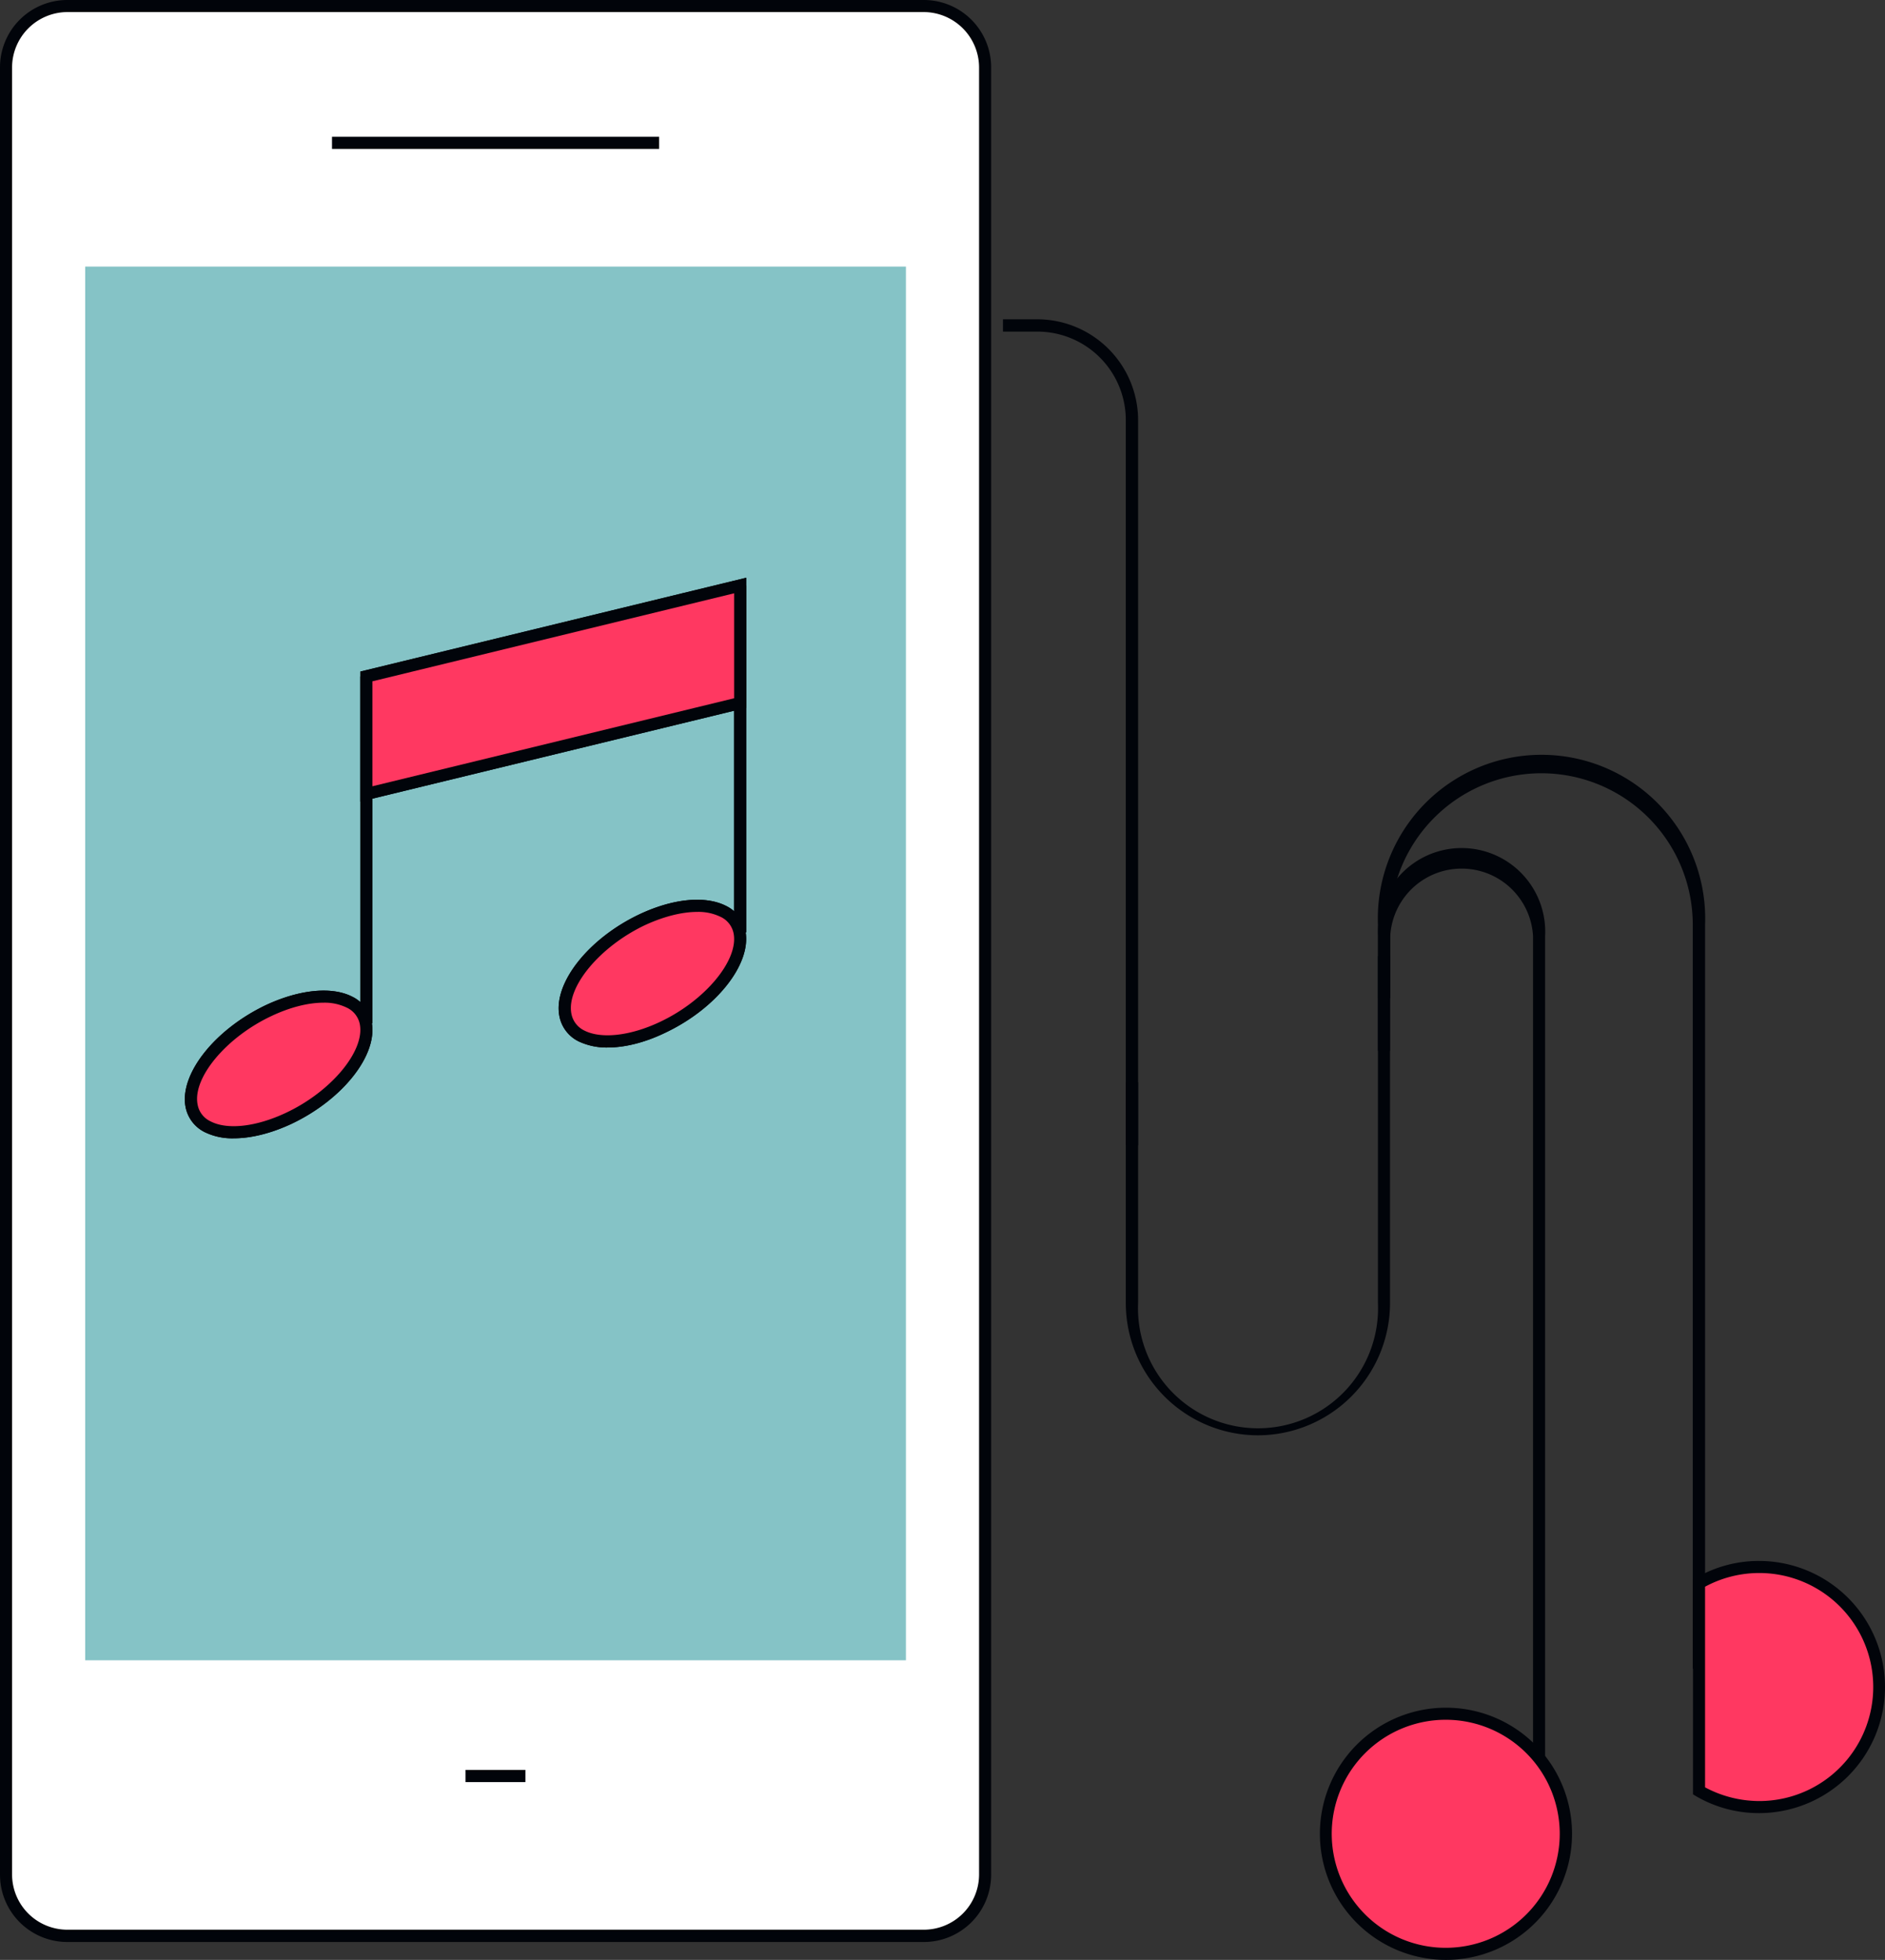 <svg xmlns="http://www.w3.org/2000/svg" width="811.9" height="844" viewBox="0 0 811.9 844">
  <rect x="0" y="0" width="811.9" height="844" fill="#333333" stroke="none"/>
  <title>LDigital41_74162405</title>
  <g id="Layer_2" data-name="Layer 2">
    <g id="_74162405">
      <g id="LDigital41_74162405">
        <g>
          <g>
            <path d="M424.3,807.3a26.4,26.4,0,0,1-26.4,26.3H29A26.4,26.4,0,0,1,2.6,807.3V29A26.4,26.4,0,0,1,29,2.6H397.9A26.4,26.4,0,0,1,424.3,29Z" fill="#fff"/>
            <path d="M397.9,836.3H29a29,29,0,0,1-29-29V29A29,29,0,0,1,29,0H397.9a29,29,0,0,1,29,29V807.3A29,29,0,0,1,397.9,836.3ZM29,5.2A23.9,23.9,0,0,0,5.2,29V807.3A23.8,23.8,0,0,0,29,831H397.9a23.8,23.8,0,0,0,23.8-23.7V29A23.9,23.9,0,0,0,397.9,5.2Z" fill="#01040a"/>
          </g>
          <rect x="36.7" y="114.8" width="353.5" height="600.18" fill="#85c3c6"/>
          <rect x="143" y="58.9" width="140.9" height="5.24" fill="#01040a"/>
          <rect x="200.5" y="762.2" width="25.8" height="5.24" fill="#01040a"/>
        </g>
        <g>
          <g>
            <g>
              <g>
                <path d="M157.5,440.7c2.4,12.8-12.4,31.1-33.2,40.9s-39.4,7.3-41.8-5.5S95,445,115.7,435.2,155.2,427.9,157.5,440.7Z" fill="#ff3861"/>
                <path d="M100.7,490.2a27,27,0,0,1-12.4-2.6,15.3,15.3,0,0,1-8.4-11c-2.6-14.1,12.6-33.3,34.7-43.8,14.4-6.7,28.3-8.1,37.1-3.6a15.3,15.3,0,0,1,8.4,11h0c2.7,14.2-12.6,33.4-34.6,43.8C116.7,488.1,108.1,490.2,100.7,490.2Zm38.6-58.4c-6.6,0-14.5,2-22.5,5.8-19.3,9.1-33.9,26.5-31.7,38a9.9,9.9,0,0,0,5.6,7.3c7.3,3.8,19.8,2.3,32.5-3.7,19.4-9.1,33.9-26.5,31.8-38h0a10,10,0,0,0-5.7-7.3A21.7,21.7,0,0,0,139.3,431.8Z" fill="#01040a"/>
              </g>
              <g>
                <line x1="157.8" y1="440.6" x2="157.8" y2="291.3" fill="#ff3861"/>
                <rect x="155.2" y="291.3" width="5.2" height="149.33" fill="#01040a"/>
              </g>
            </g>
            <g>
              <g>
                <path d="M318.5,401.6c2.4,12.8-12.5,31.1-33.2,40.9s-39.4,7.3-41.8-5.5,12.4-31.2,33.2-40.9S316.1,388.8,318.5,401.6Z" fill="#ff3861"/>
                <path d="M261.7,451.1a28.3,28.3,0,0,1-12.4-2.6,15.3,15.3,0,0,1-8.4-11.1c-2.6-14.1,12.6-33.3,34.6-43.7,14.5-6.8,28.3-8.1,37.2-3.6a15.3,15.3,0,0,1,8.4,11h0c2.6,14.1-12.6,33.3-34.7,43.7C277.7,449,269.1,451.1,261.7,451.1Zm38.6-58.4c-6.6,0-14.5,2-22.5,5.7-19.4,9.2-33.9,26.6-31.7,38.1a10.1,10.1,0,0,0,5.6,7.3c7.3,3.7,19.8,2.3,32.5-3.7,19.4-9.1,33.9-26.5,31.8-38h0a10,10,0,0,0-5.7-7.3A21.7,21.7,0,0,0,300.3,392.7Z" fill="#01040a"/>
              </g>
              <g>
                <line x1="318.8" y1="401.5" x2="318.8" y2="252.2" fill="#ff3861"/>
                <rect x="316.2" y="252.2" width="5.2" height="149.34" fill="#01040a"/>
              </g>
            </g>
            <g>
              <polygon points="318.8 302.7 157.8 341.9 157.8 291.3 318.8 252.2 318.8 302.7" fill="#ff3861"/>
              <path d="M155.2,345.2v-56l166.2-40.4v56Zm5.2-51.8v45.2l155.8-37.9V255.5Z" fill="#01040a"/>
            </g>
          </g>
          <g>
            <g>
              <g>
                <path d="M157.5,440.7c2.4,12.8-12.4,31.1-33.2,40.9s-39.4,7.3-41.8-5.5S95,445,115.7,435.2,155.2,427.9,157.5,440.7Z" fill="#ff3861"/>
                <path d="M100.7,490.2a27,27,0,0,1-12.4-2.6,15.3,15.3,0,0,1-8.4-11c-2.6-14.1,12.6-33.3,34.7-43.8,14.4-6.7,28.3-8.1,37.1-3.6a15.3,15.3,0,0,1,8.4,11h0c2.7,14.2-12.6,33.4-34.6,43.8C116.7,488.1,108.1,490.2,100.7,490.2Zm38.6-58.4c-6.6,0-14.5,2-22.5,5.8-19.3,9.1-33.9,26.5-31.7,38a9.9,9.9,0,0,0,5.6,7.3c7.3,3.8,19.8,2.3,32.5-3.7,19.4-9.1,33.9-26.5,31.8-38h0a10,10,0,0,0-5.7-7.3A21.7,21.7,0,0,0,139.3,431.8Z" fill="#01040a"/>
              </g>
              <g>
                <line x1="157.8" y1="440.6" x2="157.8" y2="291.3" fill="#ff3861"/>
                <rect x="155.2" y="291.3" width="5.2" height="149.33" fill="#01040a"/>
              </g>
            </g>
            <g>
              <g>
                <path d="M318.5,401.6c2.4,12.8-12.5,31.1-33.2,40.9s-39.4,7.3-41.8-5.5,12.4-31.2,33.2-40.9S316.1,388.8,318.5,401.6Z" fill="#ff3861"/>
                <path d="M261.7,451.1a28.3,28.3,0,0,1-12.4-2.6,15.3,15.3,0,0,1-8.4-11.1c-2.6-14.1,12.6-33.3,34.6-43.7,14.5-6.8,28.3-8.1,37.2-3.6a15.3,15.3,0,0,1,8.4,11h0c2.6,14.1-12.6,33.3-34.7,43.7C277.7,449,269.1,451.1,261.7,451.1Zm38.6-58.4c-6.6,0-14.5,2-22.5,5.7-19.4,9.2-33.9,26.6-31.7,38.1a10.1,10.1,0,0,0,5.6,7.3c7.3,3.7,19.8,2.3,32.5-3.7,19.4-9.1,33.9-26.5,31.8-38h0a10,10,0,0,0-5.7-7.3A21.7,21.7,0,0,0,300.3,392.7Z" fill="#01040a"/>
              </g>
              <g>
                <line x1="318.8" y1="401.5" x2="318.8" y2="252.2" fill="#ff3861"/>
                <rect x="316.2" y="252.2" width="5.2" height="149.34" fill="#01040a"/>
              </g>
            </g>
            <g>
              <polygon points="318.8 302.7 157.8 341.9 157.8 291.3 318.8 252.2 318.8 302.7" fill="#ff3861"/>
              <path d="M155.2,345.2v-56l166.2-40.4v56Zm5.2-51.8v45.2l155.8-37.9V255.5Z" fill="#01040a"/>
            </g>
          </g>
        </g>
        <path d="M490.2,493.2h-5.3V180.9a38.1,38.1,0,0,0-38-38.1H432v-5.3h14.9a43.5,43.5,0,0,1,43.3,43.4Z" fill="#01040a"/>
        <path d="M541.8,618.1a57,57,0,0,1-56.9-57v-95h5.3v95a51.7,51.7,0,1,0,103.3,0V411.7h5.2V561.1A57,57,0,0,1,541.8,618.1Z" fill="#01040a"/>
        <path d="M734.4,718.6h-5.3V398.2a65.2,65.2,0,1,0-130.4,0v54.3h-5.2V398.2a70.5,70.5,0,1,1,140.9,0Z" fill="#01040a"/>
        <path d="M665.5,757.4h-5.2V403.1a30.8,30.8,0,0,0-61.5,0v26.7h-5.2V403.1a36,36,0,1,1,71.9,0Z" fill="#01040a"/>
        <g>
          <ellipse cx="622.8" cy="789.7" rx="51.6" ry="51.7" fill="#ff3861"/>
          <path d="M622.8,844a54.3,54.3,0,1,1,54.3-54.3A54.3,54.3,0,0,1,622.8,844Zm0-103.4a49.1,49.1,0,1,0,49,49.1A49.1,49.1,0,0,0,622.8,740.6Z" fill="#01040a"/>
        </g>
        <g>
          <path d="M757.6,674.8a51.4,51.4,0,0,0-25.8,7v89.4a51.6,51.6,0,1,0,25.8-96.4Z" fill="#ff3861"/>
          <path d="M757.6,780.8a53.7,53.7,0,0,1-27.1-7.3l-1.3-.8V680.3l1.3-.8a53.7,53.7,0,0,1,27.1-7.3,54.3,54.3,0,0,1,0,108.6Zm-23.2-11.1a49.7,49.7,0,0,0,23.2,5.9,49.1,49.1,0,1,0-23.2-92.3Z" fill="#01040a"/>
        </g>
      </g>
    </g>
  </g>
</svg>
